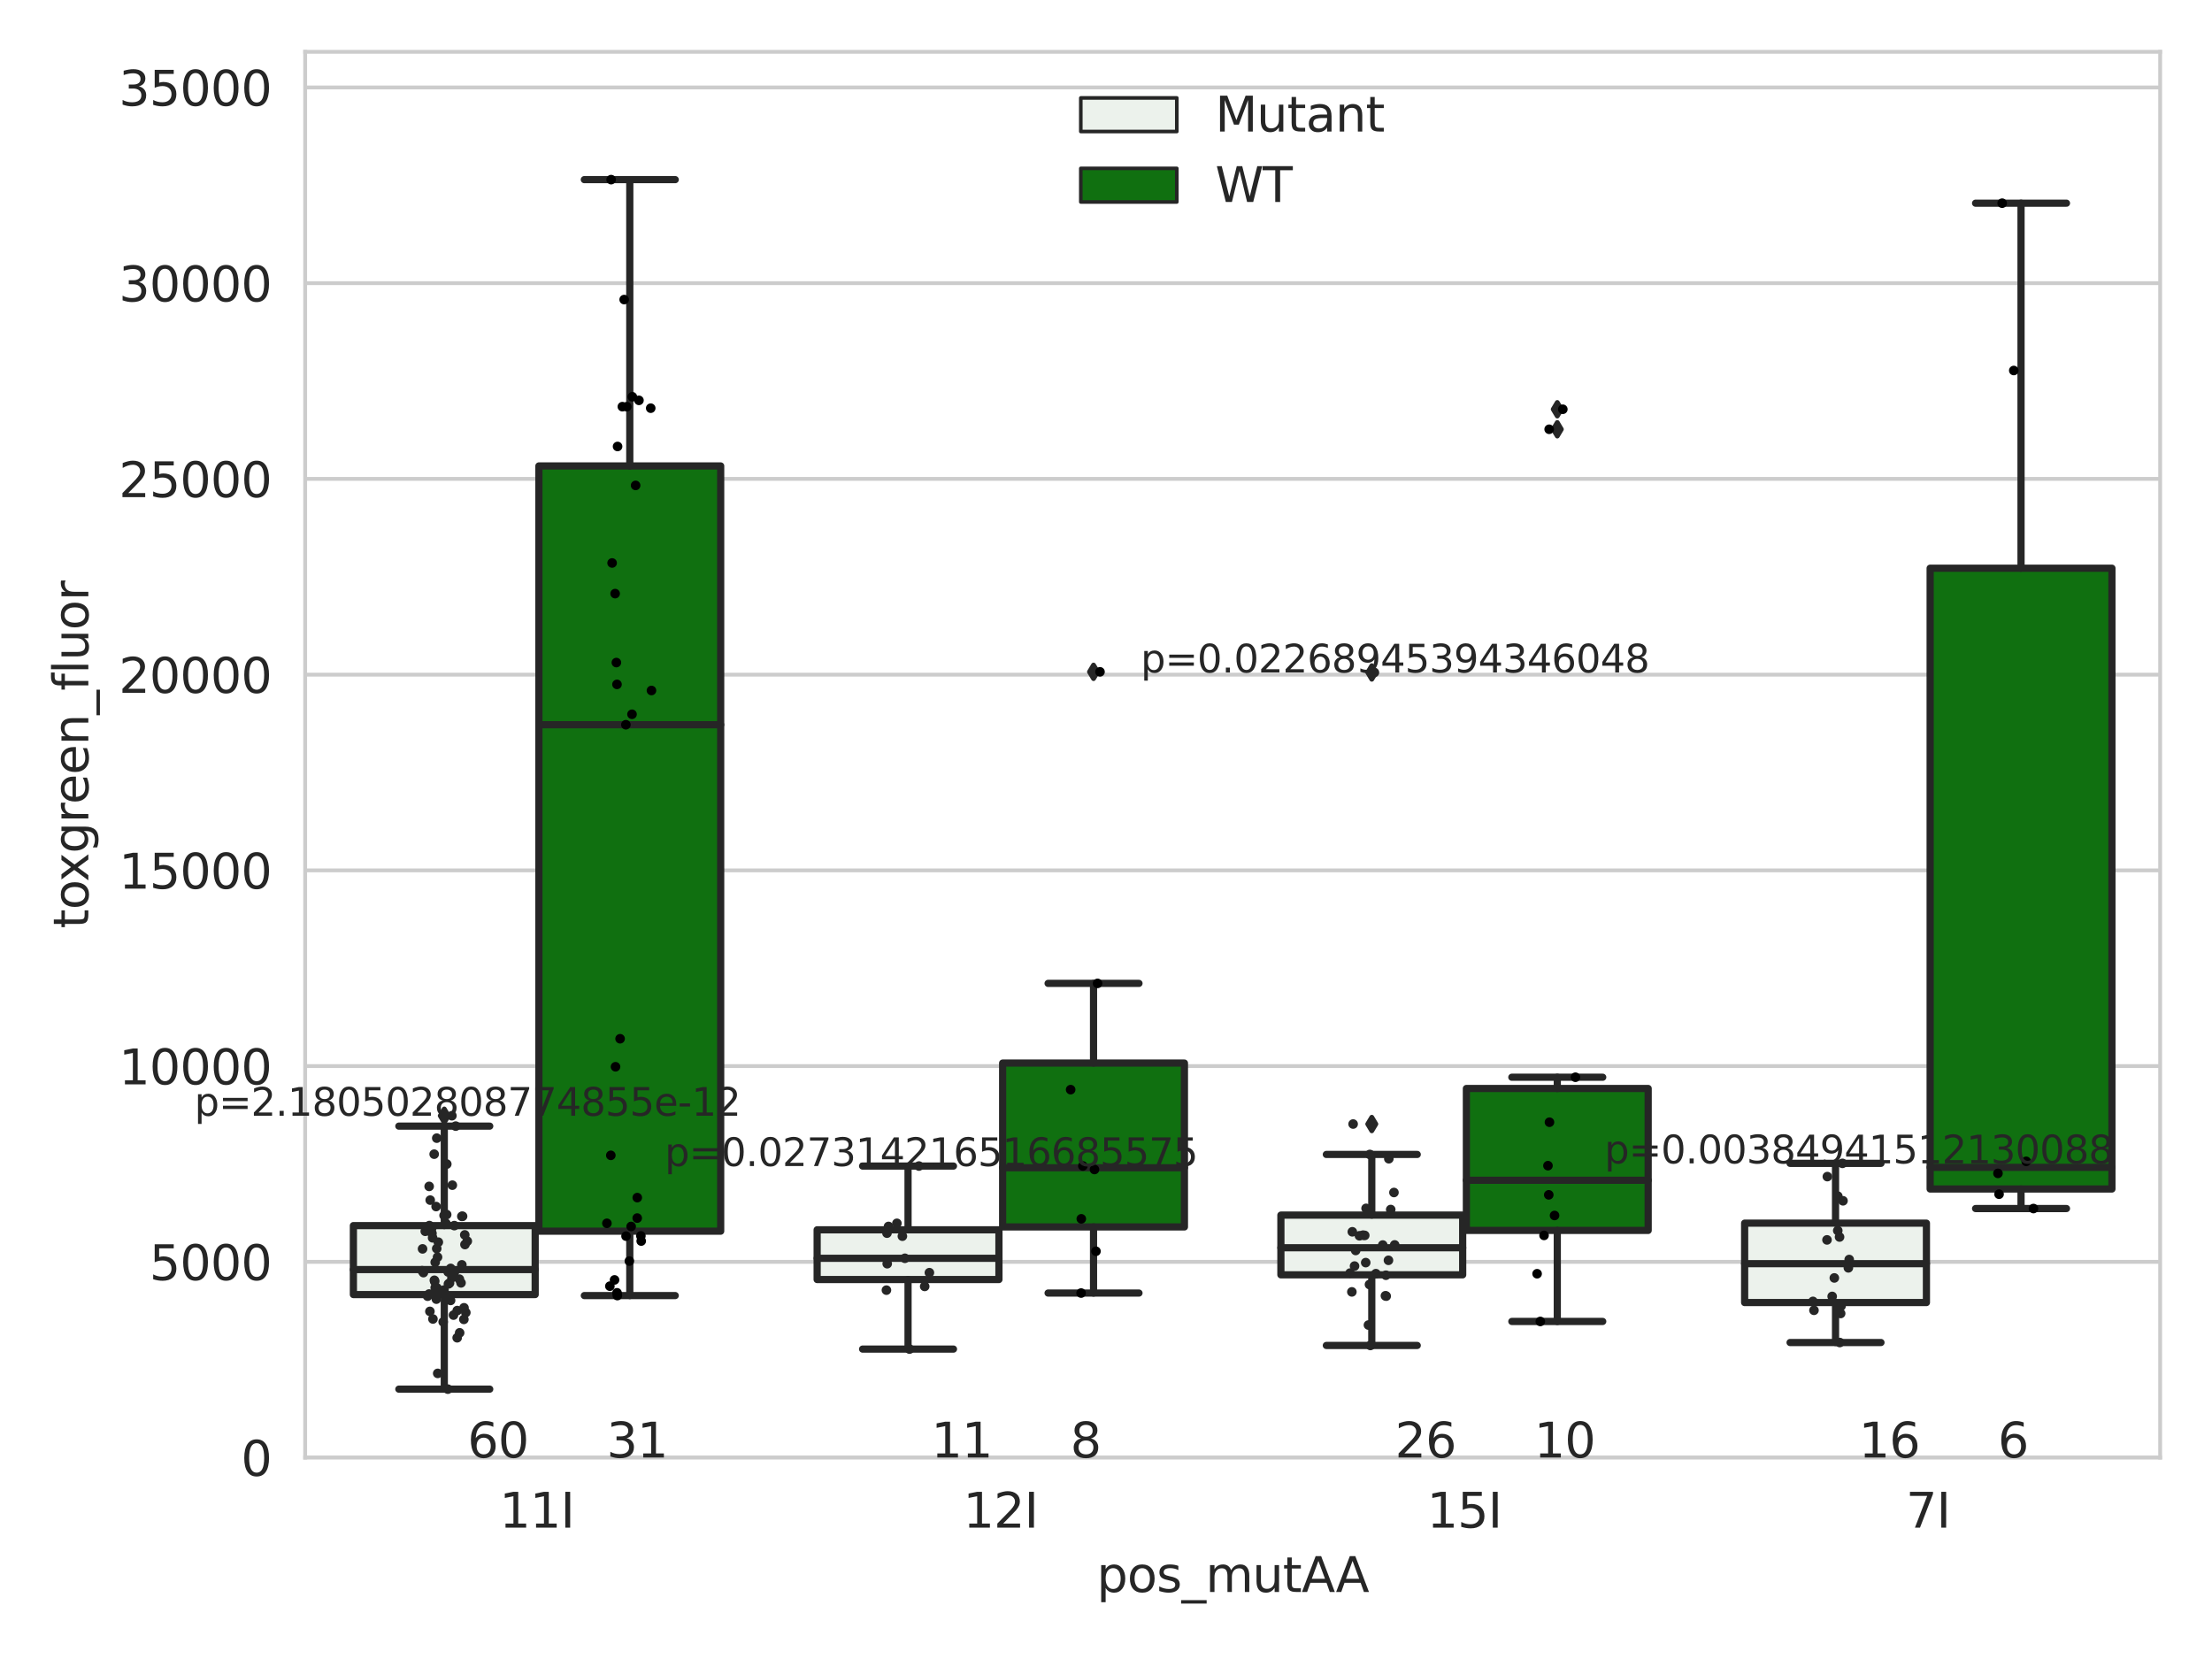 <?xml version="1.0" encoding="utf-8" standalone="no"?>
<!DOCTYPE svg PUBLIC "-//W3C//DTD SVG 1.1//EN"
  "http://www.w3.org/Graphics/SVG/1.1/DTD/svg11.dtd">
<svg xmlns:xlink="http://www.w3.org/1999/xlink" width="460.8pt" height="345.6pt" viewBox="0 0 460.8 345.6" xmlns="http://www.w3.org/2000/svg" version="1.1">
 <defs>
  <style type="text/css">*{stroke-linejoin: round; stroke-linecap: butt}</style>
 </defs>
 <g id="figure_1">
  <g id="patch_1">
   <path d="M 0 345.6 
L 460.8 345.6 
L 460.8 0 
L 0 0 
z
" style="fill: #ffffff"/>
  </g>
  <g id="axes_1">
   <g id="patch_2">
    <path d="M 63.571 303.64 
L 450 303.64 
L 450 10.8 
L 63.571 10.8 
z
" style="fill: #ffffff"/>
   </g>
   <g id="matplotlib.axis_1">
    <g id="xtick_1">
     <g id="text_1">
      <!-- 11I -->
      <g style="fill: #262626" transform="translate(104.037 318.238)scale(0.1 -0.1)">
       <defs>
        <path id="DejaVuSans-31" d="M 794 531 
L 1825 531 
L 1825 4091 
L 703 3866 
L 703 4441 
L 1819 4666 
L 2450 4666 
L 2450 531 
L 3481 531 
L 3481 0 
L 794 0 
L 794 531 
z
" transform="scale(0.016)"/>
        <path id="DejaVuSans-49" d="M 628 4666 
L 1259 4666 
L 1259 0 
L 628 0 
L 628 4666 
z
" transform="scale(0.016)"/>
       </defs>
       <use xlink:href="#DejaVuSans-31"/>
       <use xlink:href="#DejaVuSans-31" x="63.623"/>
       <use xlink:href="#DejaVuSans-49" x="127.246"/>
      </g>
     </g>
    </g>
    <g id="xtick_2">
     <g id="text_2">
      <!-- 12I -->
      <g style="fill: #262626" transform="translate(200.645 318.238)scale(0.1 -0.1)">
       <defs>
        <path id="DejaVuSans-32" d="M 1228 531 
L 3431 531 
L 3431 0 
L 469 0 
L 469 531 
Q 828 903 1448 1529 
Q 2069 2156 2228 2338 
Q 2531 2678 2651 2914 
Q 2772 3150 2772 3378 
Q 2772 3750 2511 3984 
Q 2250 4219 1831 4219 
Q 1534 4219 1204 4116 
Q 875 4013 500 3803 
L 500 4441 
Q 881 4594 1212 4672 
Q 1544 4750 1819 4750 
Q 2544 4750 2975 4387 
Q 3406 4025 3406 3419 
Q 3406 3131 3298 2873 
Q 3191 2616 2906 2266 
Q 2828 2175 2409 1742 
Q 1991 1309 1228 531 
z
" transform="scale(0.016)"/>
       </defs>
       <use xlink:href="#DejaVuSans-31"/>
       <use xlink:href="#DejaVuSans-32" x="63.623"/>
       <use xlink:href="#DejaVuSans-49" x="127.246"/>
      </g>
     </g>
    </g>
    <g id="xtick_3">
     <g id="text_3">
      <!-- 15I -->
      <g style="fill: #262626" transform="translate(297.252 318.238)scale(0.1 -0.1)">
       <defs>
        <path id="DejaVuSans-35" d="M 691 4666 
L 3169 4666 
L 3169 4134 
L 1269 4134 
L 1269 2991 
Q 1406 3038 1543 3061 
Q 1681 3084 1819 3084 
Q 2600 3084 3056 2656 
Q 3513 2228 3513 1497 
Q 3513 744 3044 326 
Q 2575 -91 1722 -91 
Q 1428 -91 1123 -41 
Q 819 9 494 109 
L 494 744 
Q 775 591 1075 516 
Q 1375 441 1709 441 
Q 2250 441 2565 725 
Q 2881 1009 2881 1497 
Q 2881 1984 2565 2268 
Q 2250 2553 1709 2553 
Q 1456 2553 1204 2497 
Q 953 2441 691 2322 
L 691 4666 
z
" transform="scale(0.016)"/>
       </defs>
       <use xlink:href="#DejaVuSans-31"/>
       <use xlink:href="#DejaVuSans-35" x="63.623"/>
       <use xlink:href="#DejaVuSans-49" x="127.246"/>
      </g>
     </g>
    </g>
    <g id="xtick_4">
     <g id="text_4">
      <!-- 7I -->
      <g style="fill: #262626" transform="translate(397.04 318.238)scale(0.1 -0.1)">
       <defs>
        <path id="DejaVuSans-37" d="M 525 4666 
L 3525 4666 
L 3525 4397 
L 1831 0 
L 1172 0 
L 2766 4134 
L 525 4134 
L 525 4666 
z
" transform="scale(0.016)"/>
       </defs>
       <use xlink:href="#DejaVuSans-37"/>
       <use xlink:href="#DejaVuSans-49" x="63.623"/>
      </g>
     </g>
    </g>
    <g id="text_5">
     <!-- pos_mutAA -->
     <g style="fill: #262626" transform="translate(228.47 331.638)scale(0.1 -0.1)">
      <defs>
       <path id="DejaVuSans-70" d="M 1159 525 
L 1159 -1331 
L 581 -1331 
L 581 3500 
L 1159 3500 
L 1159 2969 
Q 1341 3281 1617 3432 
Q 1894 3584 2278 3584 
Q 2916 3584 3314 3078 
Q 3713 2572 3713 1747 
Q 3713 922 3314 415 
Q 2916 -91 2278 -91 
Q 1894 -91 1617 61 
Q 1341 213 1159 525 
z
M 3116 1747 
Q 3116 2381 2855 2742 
Q 2594 3103 2138 3103 
Q 1681 3103 1420 2742 
Q 1159 2381 1159 1747 
Q 1159 1113 1420 752 
Q 1681 391 2138 391 
Q 2594 391 2855 752 
Q 3116 1113 3116 1747 
z
" transform="scale(0.016)"/>
       <path id="DejaVuSans-6f" d="M 1959 3097 
Q 1497 3097 1228 2736 
Q 959 2375 959 1747 
Q 959 1119 1226 758 
Q 1494 397 1959 397 
Q 2419 397 2687 759 
Q 2956 1122 2956 1747 
Q 2956 2369 2687 2733 
Q 2419 3097 1959 3097 
z
M 1959 3584 
Q 2709 3584 3137 3096 
Q 3566 2609 3566 1747 
Q 3566 888 3137 398 
Q 2709 -91 1959 -91 
Q 1206 -91 779 398 
Q 353 888 353 1747 
Q 353 2609 779 3096 
Q 1206 3584 1959 3584 
z
" transform="scale(0.016)"/>
       <path id="DejaVuSans-73" d="M 2834 3397 
L 2834 2853 
Q 2591 2978 2328 3040 
Q 2066 3103 1784 3103 
Q 1356 3103 1142 2972 
Q 928 2841 928 2578 
Q 928 2378 1081 2264 
Q 1234 2150 1697 2047 
L 1894 2003 
Q 2506 1872 2764 1633 
Q 3022 1394 3022 966 
Q 3022 478 2636 193 
Q 2250 -91 1575 -91 
Q 1294 -91 989 -36 
Q 684 19 347 128 
L 347 722 
Q 666 556 975 473 
Q 1284 391 1588 391 
Q 1994 391 2212 530 
Q 2431 669 2431 922 
Q 2431 1156 2273 1281 
Q 2116 1406 1581 1522 
L 1381 1569 
Q 847 1681 609 1914 
Q 372 2147 372 2553 
Q 372 3047 722 3315 
Q 1072 3584 1716 3584 
Q 2034 3584 2315 3537 
Q 2597 3491 2834 3397 
z
" transform="scale(0.016)"/>
       <path id="DejaVuSans-5f" d="M 3263 -1063 
L 3263 -1509 
L -63 -1509 
L -63 -1063 
L 3263 -1063 
z
" transform="scale(0.016)"/>
       <path id="DejaVuSans-6d" d="M 3328 2828 
Q 3544 3216 3844 3400 
Q 4144 3584 4550 3584 
Q 5097 3584 5394 3201 
Q 5691 2819 5691 2113 
L 5691 0 
L 5113 0 
L 5113 2094 
Q 5113 2597 4934 2840 
Q 4756 3084 4391 3084 
Q 3944 3084 3684 2787 
Q 3425 2491 3425 1978 
L 3425 0 
L 2847 0 
L 2847 2094 
Q 2847 2600 2669 2842 
Q 2491 3084 2119 3084 
Q 1678 3084 1418 2786 
Q 1159 2488 1159 1978 
L 1159 0 
L 581 0 
L 581 3500 
L 1159 3500 
L 1159 2956 
Q 1356 3278 1631 3431 
Q 1906 3584 2284 3584 
Q 2666 3584 2933 3390 
Q 3200 3197 3328 2828 
z
" transform="scale(0.016)"/>
       <path id="DejaVuSans-75" d="M 544 1381 
L 544 3500 
L 1119 3500 
L 1119 1403 
Q 1119 906 1312 657 
Q 1506 409 1894 409 
Q 2359 409 2629 706 
Q 2900 1003 2900 1516 
L 2900 3500 
L 3475 3500 
L 3475 0 
L 2900 0 
L 2900 538 
Q 2691 219 2414 64 
Q 2138 -91 1772 -91 
Q 1169 -91 856 284 
Q 544 659 544 1381 
z
M 1991 3584 
L 1991 3584 
z
" transform="scale(0.016)"/>
       <path id="DejaVuSans-74" d="M 1172 4494 
L 1172 3500 
L 2356 3500 
L 2356 3053 
L 1172 3053 
L 1172 1153 
Q 1172 725 1289 603 
Q 1406 481 1766 481 
L 2356 481 
L 2356 0 
L 1766 0 
Q 1100 0 847 248 
Q 594 497 594 1153 
L 594 3053 
L 172 3053 
L 172 3500 
L 594 3500 
L 594 4494 
L 1172 4494 
z
" transform="scale(0.016)"/>
       <path id="DejaVuSans-41" d="M 2188 4044 
L 1331 1722 
L 3047 1722 
L 2188 4044 
z
M 1831 4666 
L 2547 4666 
L 4325 0 
L 3669 0 
L 3244 1197 
L 1141 1197 
L 716 0 
L 50 0 
L 1831 4666 
z
" transform="scale(0.016)"/>
      </defs>
      <use xlink:href="#DejaVuSans-70"/>
      <use xlink:href="#DejaVuSans-6f" x="63.477"/>
      <use xlink:href="#DejaVuSans-73" x="124.658"/>
      <use xlink:href="#DejaVuSans-5f" x="176.758"/>
      <use xlink:href="#DejaVuSans-6d" x="226.758"/>
      <use xlink:href="#DejaVuSans-75" x="324.17"/>
      <use xlink:href="#DejaVuSans-74" x="387.549"/>
      <use xlink:href="#DejaVuSans-41" x="426.758"/>
      <use xlink:href="#DejaVuSans-41" x="497.916"/>
     </g>
    </g>
   </g>
   <g id="matplotlib.axis_2">
    <g id="ytick_1">
     <g id="line2d_1">
      <path d="M 63.571 303.64 
L 450 303.64 
" clip-path="url(#pccce4b79b1)" style="fill: none; stroke: #cccccc; stroke-width: 0.8; stroke-linecap: round"/>
     </g>
     <g id="text_6">
      <!-- 0 -->
      <g style="fill: #262626" transform="translate(50.209 307.439)scale(0.1 -0.1)">
       <defs>
        <path id="DejaVuSans-30" d="M 2034 4250 
Q 1547 4250 1301 3770 
Q 1056 3291 1056 2328 
Q 1056 1369 1301 889 
Q 1547 409 2034 409 
Q 2525 409 2770 889 
Q 3016 1369 3016 2328 
Q 3016 3291 2770 3770 
Q 2525 4250 2034 4250 
z
M 2034 4750 
Q 2819 4750 3233 4129 
Q 3647 3509 3647 2328 
Q 3647 1150 3233 529 
Q 2819 -91 2034 -91 
Q 1250 -91 836 529 
Q 422 1150 422 2328 
Q 422 3509 836 4129 
Q 1250 4750 2034 4750 
z
" transform="scale(0.016)"/>
       </defs>
       <use xlink:href="#DejaVuSans-30"/>
      </g>
     </g>
    </g>
    <g id="ytick_2">
     <g id="line2d_2">
      <path d="M 63.571 262.865 
L 450 262.865 
" clip-path="url(#pccce4b79b1)" style="fill: none; stroke: #cccccc; stroke-width: 0.8; stroke-linecap: round"/>
     </g>
     <g id="text_7">
      <!-- 5000 -->
      <g style="fill: #262626" transform="translate(31.121 266.664)scale(0.1 -0.1)">
       <use xlink:href="#DejaVuSans-35"/>
       <use xlink:href="#DejaVuSans-30" x="63.623"/>
       <use xlink:href="#DejaVuSans-30" x="127.246"/>
       <use xlink:href="#DejaVuSans-30" x="190.869"/>
      </g>
     </g>
    </g>
    <g id="ytick_3">
     <g id="line2d_3">
      <path d="M 63.571 222.09 
L 450 222.09 
" clip-path="url(#pccce4b79b1)" style="fill: none; stroke: #cccccc; stroke-width: 0.8; stroke-linecap: round"/>
     </g>
     <g id="text_8">
      <!-- 10000 -->
      <g style="fill: #262626" transform="translate(24.759 225.889)scale(0.1 -0.1)">
       <use xlink:href="#DejaVuSans-31"/>
       <use xlink:href="#DejaVuSans-30" x="63.623"/>
       <use xlink:href="#DejaVuSans-30" x="127.246"/>
       <use xlink:href="#DejaVuSans-30" x="190.869"/>
       <use xlink:href="#DejaVuSans-30" x="254.492"/>
      </g>
     </g>
    </g>
    <g id="ytick_4">
     <g id="line2d_4">
      <path d="M 63.571 181.315 
L 450 181.315 
" clip-path="url(#pccce4b79b1)" style="fill: none; stroke: #cccccc; stroke-width: 0.8; stroke-linecap: round"/>
     </g>
     <g id="text_9">
      <!-- 15000 -->
      <g style="fill: #262626" transform="translate(24.759 185.114)scale(0.1 -0.1)">
       <use xlink:href="#DejaVuSans-31"/>
       <use xlink:href="#DejaVuSans-35" x="63.623"/>
       <use xlink:href="#DejaVuSans-30" x="127.246"/>
       <use xlink:href="#DejaVuSans-30" x="190.869"/>
       <use xlink:href="#DejaVuSans-30" x="254.492"/>
      </g>
     </g>
    </g>
    <g id="ytick_5">
     <g id="line2d_5">
      <path d="M 63.571 140.539 
L 450 140.539 
" clip-path="url(#pccce4b79b1)" style="fill: none; stroke: #cccccc; stroke-width: 0.8; stroke-linecap: round"/>
     </g>
     <g id="text_10">
      <!-- 20000 -->
      <g style="fill: #262626" transform="translate(24.759 144.339)scale(0.1 -0.1)">
       <use xlink:href="#DejaVuSans-32"/>
       <use xlink:href="#DejaVuSans-30" x="63.623"/>
       <use xlink:href="#DejaVuSans-30" x="127.246"/>
       <use xlink:href="#DejaVuSans-30" x="190.869"/>
       <use xlink:href="#DejaVuSans-30" x="254.492"/>
      </g>
     </g>
    </g>
    <g id="ytick_6">
     <g id="line2d_6">
      <path d="M 63.571 99.764 
L 450 99.764 
" clip-path="url(#pccce4b79b1)" style="fill: none; stroke: #cccccc; stroke-width: 0.8; stroke-linecap: round"/>
     </g>
     <g id="text_11">
      <!-- 25000 -->
      <g style="fill: #262626" transform="translate(24.759 103.564)scale(0.1 -0.1)">
       <use xlink:href="#DejaVuSans-32"/>
       <use xlink:href="#DejaVuSans-35" x="63.623"/>
       <use xlink:href="#DejaVuSans-30" x="127.246"/>
       <use xlink:href="#DejaVuSans-30" x="190.869"/>
       <use xlink:href="#DejaVuSans-30" x="254.492"/>
      </g>
     </g>
    </g>
    <g id="ytick_7">
     <g id="line2d_7">
      <path d="M 63.571 58.989 
L 450 58.989 
" clip-path="url(#pccce4b79b1)" style="fill: none; stroke: #cccccc; stroke-width: 0.8; stroke-linecap: round"/>
     </g>
     <g id="text_12">
      <!-- 30000 -->
      <g style="fill: #262626" transform="translate(24.759 62.788)scale(0.1 -0.1)">
       <defs>
        <path id="DejaVuSans-33" d="M 2597 2516 
Q 3050 2419 3304 2112 
Q 3559 1806 3559 1356 
Q 3559 666 3084 287 
Q 2609 -91 1734 -91 
Q 1441 -91 1130 -33 
Q 819 25 488 141 
L 488 750 
Q 750 597 1062 519 
Q 1375 441 1716 441 
Q 2309 441 2620 675 
Q 2931 909 2931 1356 
Q 2931 1769 2642 2001 
Q 2353 2234 1838 2234 
L 1294 2234 
L 1294 2753 
L 1863 2753 
Q 2328 2753 2575 2939 
Q 2822 3125 2822 3475 
Q 2822 3834 2567 4026 
Q 2313 4219 1838 4219 
Q 1578 4219 1281 4162 
Q 984 4106 628 3988 
L 628 4550 
Q 988 4650 1302 4700 
Q 1616 4750 1894 4750 
Q 2613 4750 3031 4423 
Q 3450 4097 3450 3541 
Q 3450 3153 3228 2886 
Q 3006 2619 2597 2516 
z
" transform="scale(0.016)"/>
       </defs>
       <use xlink:href="#DejaVuSans-33"/>
       <use xlink:href="#DejaVuSans-30" x="63.623"/>
       <use xlink:href="#DejaVuSans-30" x="127.246"/>
       <use xlink:href="#DejaVuSans-30" x="190.869"/>
       <use xlink:href="#DejaVuSans-30" x="254.492"/>
      </g>
     </g>
    </g>
    <g id="ytick_8">
     <g id="line2d_8">
      <path d="M 63.571 18.214 
L 450 18.214 
" clip-path="url(#pccce4b79b1)" style="fill: none; stroke: #cccccc; stroke-width: 0.8; stroke-linecap: round"/>
     </g>
     <g id="text_13">
      <!-- 35000 -->
      <g style="fill: #262626" transform="translate(24.759 22.013)scale(0.1 -0.1)">
       <use xlink:href="#DejaVuSans-33"/>
       <use xlink:href="#DejaVuSans-35" x="63.623"/>
       <use xlink:href="#DejaVuSans-30" x="127.246"/>
       <use xlink:href="#DejaVuSans-30" x="190.869"/>
       <use xlink:href="#DejaVuSans-30" x="254.492"/>
      </g>
     </g>
    </g>
    <g id="text_14">
     <!-- toxgreen_fluor -->
     <g style="fill: #262626" transform="translate(18.401 193.415)rotate(-90)scale(0.1 -0.1)">
      <defs>
       <path id="DejaVuSans-78" d="M 3513 3500 
L 2247 1797 
L 3578 0 
L 2900 0 
L 1881 1375 
L 863 0 
L 184 0 
L 1544 1831 
L 300 3500 
L 978 3500 
L 1906 2253 
L 2834 3500 
L 3513 3500 
z
" transform="scale(0.016)"/>
       <path id="DejaVuSans-67" d="M 2906 1791 
Q 2906 2416 2648 2759 
Q 2391 3103 1925 3103 
Q 1463 3103 1205 2759 
Q 947 2416 947 1791 
Q 947 1169 1205 825 
Q 1463 481 1925 481 
Q 2391 481 2648 825 
Q 2906 1169 2906 1791 
z
M 3481 434 
Q 3481 -459 3084 -895 
Q 2688 -1331 1869 -1331 
Q 1566 -1331 1297 -1286 
Q 1028 -1241 775 -1147 
L 775 -588 
Q 1028 -725 1275 -790 
Q 1522 -856 1778 -856 
Q 2344 -856 2625 -561 
Q 2906 -266 2906 331 
L 2906 616 
Q 2728 306 2450 153 
Q 2172 0 1784 0 
Q 1141 0 747 490 
Q 353 981 353 1791 
Q 353 2603 747 3093 
Q 1141 3584 1784 3584 
Q 2172 3584 2450 3431 
Q 2728 3278 2906 2969 
L 2906 3500 
L 3481 3500 
L 3481 434 
z
" transform="scale(0.016)"/>
       <path id="DejaVuSans-72" d="M 2631 2963 
Q 2534 3019 2420 3045 
Q 2306 3072 2169 3072 
Q 1681 3072 1420 2755 
Q 1159 2438 1159 1844 
L 1159 0 
L 581 0 
L 581 3500 
L 1159 3500 
L 1159 2956 
Q 1341 3275 1631 3429 
Q 1922 3584 2338 3584 
Q 2397 3584 2469 3576 
Q 2541 3569 2628 3553 
L 2631 2963 
z
" transform="scale(0.016)"/>
       <path id="DejaVuSans-65" d="M 3597 1894 
L 3597 1613 
L 953 1613 
Q 991 1019 1311 708 
Q 1631 397 2203 397 
Q 2534 397 2845 478 
Q 3156 559 3463 722 
L 3463 178 
Q 3153 47 2828 -22 
Q 2503 -91 2169 -91 
Q 1331 -91 842 396 
Q 353 884 353 1716 
Q 353 2575 817 3079 
Q 1281 3584 2069 3584 
Q 2775 3584 3186 3129 
Q 3597 2675 3597 1894 
z
M 3022 2063 
Q 3016 2534 2758 2815 
Q 2500 3097 2075 3097 
Q 1594 3097 1305 2825 
Q 1016 2553 972 2059 
L 3022 2063 
z
" transform="scale(0.016)"/>
       <path id="DejaVuSans-6e" d="M 3513 2113 
L 3513 0 
L 2938 0 
L 2938 2094 
Q 2938 2591 2744 2837 
Q 2550 3084 2163 3084 
Q 1697 3084 1428 2787 
Q 1159 2491 1159 1978 
L 1159 0 
L 581 0 
L 581 3500 
L 1159 3500 
L 1159 2956 
Q 1366 3272 1645 3428 
Q 1925 3584 2291 3584 
Q 2894 3584 3203 3211 
Q 3513 2838 3513 2113 
z
" transform="scale(0.016)"/>
       <path id="DejaVuSans-66" d="M 2375 4863 
L 2375 4384 
L 1825 4384 
Q 1516 4384 1395 4259 
Q 1275 4134 1275 3809 
L 1275 3500 
L 2222 3500 
L 2222 3053 
L 1275 3053 
L 1275 0 
L 697 0 
L 697 3053 
L 147 3053 
L 147 3500 
L 697 3500 
L 697 3744 
Q 697 4328 969 4595 
Q 1241 4863 1831 4863 
L 2375 4863 
z
" transform="scale(0.016)"/>
       <path id="DejaVuSans-6c" d="M 603 4863 
L 1178 4863 
L 1178 0 
L 603 0 
L 603 4863 
z
" transform="scale(0.016)"/>
      </defs>
      <use xlink:href="#DejaVuSans-74"/>
      <use xlink:href="#DejaVuSans-6f" x="39.209"/>
      <use xlink:href="#DejaVuSans-78" x="97.266"/>
      <use xlink:href="#DejaVuSans-67" x="156.445"/>
      <use xlink:href="#DejaVuSans-72" x="219.922"/>
      <use xlink:href="#DejaVuSans-65" x="258.785"/>
      <use xlink:href="#DejaVuSans-65" x="320.309"/>
      <use xlink:href="#DejaVuSans-6e" x="381.832"/>
      <use xlink:href="#DejaVuSans-5f" x="445.211"/>
      <use xlink:href="#DejaVuSans-66" x="495.211"/>
      <use xlink:href="#DejaVuSans-6c" x="530.416"/>
      <use xlink:href="#DejaVuSans-75" x="558.199"/>
      <use xlink:href="#DejaVuSans-6f" x="621.578"/>
      <use xlink:href="#DejaVuSans-72" x="682.76"/>
     </g>
    </g>
   </g>
   <g id="patch_3">
    <path d="M 73.618 269.681 
L 111.488 269.681 
L 111.488 255.315 
L 73.618 255.315 
L 73.618 269.681 
z
" clip-path="url(#pccce4b79b1)" style="fill: #ecf2ec; stroke: #262626; stroke-width: 1.5; stroke-linejoin: miter"/>
   </g>
   <g id="patch_4">
    <path d="M 112.261 256.477 
L 150.131 256.477 
L 150.131 97.065 
L 112.261 97.065 
L 112.261 256.477 
z
" clip-path="url(#pccce4b79b1)" style="fill: #107010; stroke: #262626; stroke-width: 1.5; stroke-linejoin: miter"/>
   </g>
   <g id="patch_5">
    <path d="M 170.226 266.552 
L 208.096 266.552 
L 208.096 256.189 
L 170.226 256.189 
L 170.226 266.552 
z
" clip-path="url(#pccce4b79b1)" style="fill: #ecf2ec; stroke: #262626; stroke-width: 1.5; stroke-linejoin: miter"/>
   </g>
   <g id="patch_6">
    <path d="M 208.868 255.595 
L 246.738 255.595 
L 246.738 221.459 
L 208.868 221.459 
L 208.868 255.595 
z
" clip-path="url(#pccce4b79b1)" style="fill: #107010; stroke: #262626; stroke-width: 1.5; stroke-linejoin: miter"/>
   </g>
   <g id="patch_7">
    <path d="M 266.833 265.572 
L 304.703 265.572 
L 304.703 253.127 
L 266.833 253.127 
L 266.833 265.572 
z
" clip-path="url(#pccce4b79b1)" style="fill: #ecf2ec; stroke: #262626; stroke-width: 1.5; stroke-linejoin: miter"/>
   </g>
   <g id="patch_8">
    <path d="M 305.476 256.32 
L 343.346 256.32 
L 343.346 226.751 
L 305.476 226.751 
L 305.476 256.32 
z
" clip-path="url(#pccce4b79b1)" style="fill: #107010; stroke: #262626; stroke-width: 1.5; stroke-linejoin: miter"/>
   </g>
   <g id="patch_9">
    <path d="M 363.44 271.347 
L 401.31 271.347 
L 401.31 254.806 
L 363.44 254.806 
L 363.44 271.347 
z
" clip-path="url(#pccce4b79b1)" style="fill: #ecf2ec; stroke: #262626; stroke-width: 1.5; stroke-linejoin: miter"/>
   </g>
   <g id="patch_10">
    <path d="M 402.083 247.691 
L 439.953 247.691 
L 439.953 118.37 
L 402.083 118.37 
L 402.083 247.691 
z
" clip-path="url(#pccce4b79b1)" style="fill: #107010; stroke: #262626; stroke-width: 1.5; stroke-linejoin: miter"/>
   </g>
   <g id="patch_11">
    <path d="M 111.875 303.64 
L 111.875 303.64 
L 111.875 303.64 
L 111.875 303.64 
z
" clip-path="url(#pccce4b79b1)" style="fill: #ecf2ec; stroke: #262626; stroke-width: 0.75; stroke-linejoin: miter"/>
   </g>
   <g id="patch_12">
    <path d="M 111.875 303.64 
L 111.875 303.64 
L 111.875 303.64 
L 111.875 303.64 
z
" clip-path="url(#pccce4b79b1)" style="fill: #107010; stroke: #262626; stroke-width: 0.75; stroke-linejoin: miter"/>
   </g>
   <g id="PathCollection_1"/>
   <g id="PathCollection_2"/>
   <g id="line2d_9">
    <path d="M 92.553 269.681 
L 92.553 289.383 
" clip-path="url(#pccce4b79b1)" style="fill: none; stroke: #262626; stroke-width: 1.5; stroke-linecap: round"/>
   </g>
   <g id="line2d_10">
    <path d="M 92.553 255.315 
L 92.553 234.593 
" clip-path="url(#pccce4b79b1)" style="fill: none; stroke: #262626; stroke-width: 1.5; stroke-linecap: round"/>
   </g>
   <g id="line2d_11">
    <path d="M 83.086 289.383 
L 102.021 289.383 
" clip-path="url(#pccce4b79b1)" style="fill: none; stroke: #262626; stroke-width: 1.5; stroke-linecap: round"/>
   </g>
   <g id="line2d_12">
    <path d="M 83.086 234.593 
L 102.021 234.593 
" clip-path="url(#pccce4b79b1)" style="fill: none; stroke: #262626; stroke-width: 1.5; stroke-linecap: round"/>
   </g>
   <g id="line2d_13">
    <defs>
     <path id="m5792ed19f3" d="M -0 1.414 
L 0.849 0 
L 0 -1.414 
L -0.849 -0 
z
" style="stroke: #262626; stroke-linejoin: miter"/>
    </defs>
    <g clip-path="url(#pccce4b79b1)">
     <use xlink:href="#m5792ed19f3" x="92.553" y="232.428" style="fill: #262626; stroke: #262626; stroke-linejoin: miter"/>
    </g>
   </g>
   <g id="line2d_14">
    <path d="M 131.196 256.477 
L 131.196 269.891 
" clip-path="url(#pccce4b79b1)" style="fill: none; stroke: #262626; stroke-width: 1.5; stroke-linecap: round"/>
   </g>
   <g id="line2d_15">
    <path d="M 131.196 97.065 
L 131.196 37.422 
" clip-path="url(#pccce4b79b1)" style="fill: none; stroke: #262626; stroke-width: 1.5; stroke-linecap: round"/>
   </g>
   <g id="line2d_16">
    <path d="M 121.729 269.891 
L 140.664 269.891 
" clip-path="url(#pccce4b79b1)" style="fill: none; stroke: #262626; stroke-width: 1.5; stroke-linecap: round"/>
   </g>
   <g id="line2d_17">
    <path d="M 121.729 37.422 
L 140.664 37.422 
" clip-path="url(#pccce4b79b1)" style="fill: none; stroke: #262626; stroke-width: 1.5; stroke-linecap: round"/>
   </g>
   <g id="line2d_18"/>
   <g id="line2d_19">
    <path d="M 189.161 266.552 
L 189.161 281.039 
" clip-path="url(#pccce4b79b1)" style="fill: none; stroke: #262626; stroke-width: 1.5; stroke-linecap: round"/>
   </g>
   <g id="line2d_20">
    <path d="M 189.161 256.189 
L 189.161 242.909 
" clip-path="url(#pccce4b79b1)" style="fill: none; stroke: #262626; stroke-width: 1.5; stroke-linecap: round"/>
   </g>
   <g id="line2d_21">
    <path d="M 179.693 281.039 
L 198.628 281.039 
" clip-path="url(#pccce4b79b1)" style="fill: none; stroke: #262626; stroke-width: 1.5; stroke-linecap: round"/>
   </g>
   <g id="line2d_22">
    <path d="M 179.693 242.909 
L 198.628 242.909 
" clip-path="url(#pccce4b79b1)" style="fill: none; stroke: #262626; stroke-width: 1.5; stroke-linecap: round"/>
   </g>
   <g id="line2d_23"/>
   <g id="line2d_24">
    <path d="M 227.803 255.595 
L 227.803 269.366 
" clip-path="url(#pccce4b79b1)" style="fill: none; stroke: #262626; stroke-width: 1.5; stroke-linecap: round"/>
   </g>
   <g id="line2d_25">
    <path d="M 227.803 221.459 
L 227.803 204.857 
" clip-path="url(#pccce4b79b1)" style="fill: none; stroke: #262626; stroke-width: 1.5; stroke-linecap: round"/>
   </g>
   <g id="line2d_26">
    <path d="M 218.336 269.366 
L 237.271 269.366 
" clip-path="url(#pccce4b79b1)" style="fill: none; stroke: #262626; stroke-width: 1.5; stroke-linecap: round"/>
   </g>
   <g id="line2d_27">
    <path d="M 218.336 204.857 
L 237.271 204.857 
" clip-path="url(#pccce4b79b1)" style="fill: none; stroke: #262626; stroke-width: 1.5; stroke-linecap: round"/>
   </g>
   <g id="line2d_28">
    <g clip-path="url(#pccce4b79b1)">
     <use xlink:href="#m5792ed19f3" x="227.803" y="139.955" style="fill: #262626; stroke: #262626; stroke-linejoin: miter"/>
    </g>
   </g>
   <g id="line2d_29">
    <path d="M 285.768 265.572 
L 285.768 280.283 
" clip-path="url(#pccce4b79b1)" style="fill: none; stroke: #262626; stroke-width: 1.5; stroke-linecap: round"/>
   </g>
   <g id="line2d_30">
    <path d="M 285.768 253.127 
L 285.768 240.494 
" clip-path="url(#pccce4b79b1)" style="fill: none; stroke: #262626; stroke-width: 1.5; stroke-linecap: round"/>
   </g>
   <g id="line2d_31">
    <path d="M 276.3 280.283 
L 295.235 280.283 
" clip-path="url(#pccce4b79b1)" style="fill: none; stroke: #262626; stroke-width: 1.5; stroke-linecap: round"/>
   </g>
   <g id="line2d_32">
    <path d="M 276.3 240.494 
L 295.235 240.494 
" clip-path="url(#pccce4b79b1)" style="fill: none; stroke: #262626; stroke-width: 1.5; stroke-linecap: round"/>
   </g>
   <g id="line2d_33">
    <g clip-path="url(#pccce4b79b1)">
     <use xlink:href="#m5792ed19f3" x="285.768" y="140.09" style="fill: #262626; stroke: #262626; stroke-linejoin: miter"/>
     <use xlink:href="#m5792ed19f3" x="285.768" y="234.157" style="fill: #262626; stroke: #262626; stroke-linejoin: miter"/>
    </g>
   </g>
   <g id="line2d_34">
    <path d="M 324.411 256.32 
L 324.411 275.282 
" clip-path="url(#pccce4b79b1)" style="fill: none; stroke: #262626; stroke-width: 1.5; stroke-linecap: round"/>
   </g>
   <g id="line2d_35">
    <path d="M 324.411 226.751 
L 324.411 224.408 
" clip-path="url(#pccce4b79b1)" style="fill: none; stroke: #262626; stroke-width: 1.5; stroke-linecap: round"/>
   </g>
   <g id="line2d_36">
    <path d="M 314.943 275.282 
L 333.878 275.282 
" clip-path="url(#pccce4b79b1)" style="fill: none; stroke: #262626; stroke-width: 1.5; stroke-linecap: round"/>
   </g>
   <g id="line2d_37">
    <path d="M 314.943 224.408 
L 333.878 224.408 
" clip-path="url(#pccce4b79b1)" style="fill: none; stroke: #262626; stroke-width: 1.5; stroke-linecap: round"/>
   </g>
   <g id="line2d_38">
    <g clip-path="url(#pccce4b79b1)">
     <use xlink:href="#m5792ed19f3" x="324.411" y="89.425" style="fill: #262626; stroke: #262626; stroke-linejoin: miter"/>
     <use xlink:href="#m5792ed19f3" x="324.411" y="85.256" style="fill: #262626; stroke: #262626; stroke-linejoin: miter"/>
    </g>
   </g>
   <g id="line2d_39">
    <path d="M 382.375 271.347 
L 382.375 279.671 
" clip-path="url(#pccce4b79b1)" style="fill: none; stroke: #262626; stroke-width: 1.5; stroke-linecap: round"/>
   </g>
   <g id="line2d_40">
    <path d="M 382.375 254.806 
L 382.375 242.35 
" clip-path="url(#pccce4b79b1)" style="fill: none; stroke: #262626; stroke-width: 1.5; stroke-linecap: round"/>
   </g>
   <g id="line2d_41">
    <path d="M 372.907 279.671 
L 391.842 279.671 
" clip-path="url(#pccce4b79b1)" style="fill: none; stroke: #262626; stroke-width: 1.5; stroke-linecap: round"/>
   </g>
   <g id="line2d_42">
    <path d="M 372.907 242.35 
L 391.842 242.35 
" clip-path="url(#pccce4b79b1)" style="fill: none; stroke: #262626; stroke-width: 1.5; stroke-linecap: round"/>
   </g>
   <g id="line2d_43"/>
   <g id="line2d_44">
    <path d="M 421.018 247.691 
L 421.018 251.763 
" clip-path="url(#pccce4b79b1)" style="fill: none; stroke: #262626; stroke-width: 1.5; stroke-linecap: round"/>
   </g>
   <g id="line2d_45">
    <path d="M 421.018 118.37 
L 421.018 42.329 
" clip-path="url(#pccce4b79b1)" style="fill: none; stroke: #262626; stroke-width: 1.5; stroke-linecap: round"/>
   </g>
   <g id="line2d_46">
    <path d="M 411.55 251.763 
L 430.485 251.763 
" clip-path="url(#pccce4b79b1)" style="fill: none; stroke: #262626; stroke-width: 1.5; stroke-linecap: round"/>
   </g>
   <g id="line2d_47">
    <path d="M 411.55 42.329 
L 430.485 42.329 
" clip-path="url(#pccce4b79b1)" style="fill: none; stroke: #262626; stroke-width: 1.5; stroke-linecap: round"/>
   </g>
   <g id="line2d_48"/>
   <g id="line2d_49">
    <path d="M 73.618 264.471 
L 111.488 264.471 
" clip-path="url(#pccce4b79b1)" style="fill: none; stroke: #262626; stroke-width: 1.5; stroke-linecap: round"/>
   </g>
   <g id="line2d_50">
    <path d="M 112.261 150.976 
L 150.131 150.976 
" clip-path="url(#pccce4b79b1)" style="fill: none; stroke: #262626; stroke-width: 1.5; stroke-linecap: round"/>
   </g>
   <g id="line2d_51">
    <path d="M 170.226 262.124 
L 208.096 262.124 
" clip-path="url(#pccce4b79b1)" style="fill: none; stroke: #262626; stroke-width: 1.5; stroke-linecap: round"/>
   </g>
   <g id="line2d_52">
    <path d="M 208.868 243.261 
L 246.738 243.261 
" clip-path="url(#pccce4b79b1)" style="fill: none; stroke: #262626; stroke-width: 1.5; stroke-linecap: round"/>
   </g>
   <g id="line2d_53">
    <path d="M 266.833 259.93 
L 304.703 259.93 
" clip-path="url(#pccce4b79b1)" style="fill: none; stroke: #262626; stroke-width: 1.5; stroke-linecap: round"/>
   </g>
   <g id="line2d_54">
    <path d="M 305.476 245.869 
L 343.346 245.869 
" clip-path="url(#pccce4b79b1)" style="fill: none; stroke: #262626; stroke-width: 1.5; stroke-linecap: round"/>
   </g>
   <g id="line2d_55">
    <path d="M 363.44 263.248 
L 401.31 263.248 
" clip-path="url(#pccce4b79b1)" style="fill: none; stroke: #262626; stroke-width: 1.5; stroke-linecap: round"/>
   </g>
   <g id="line2d_56">
    <path d="M 402.083 243.183 
L 439.953 243.183 
" clip-path="url(#pccce4b79b1)" style="fill: none; stroke: #262626; stroke-width: 1.5; stroke-linecap: round"/>
   </g>
   <g id="patch_13">
    <path d="M 63.571 303.64 
L 63.571 10.8 
" style="fill: none; stroke: #cccccc; stroke-width: 0.8; stroke-linejoin: miter; stroke-linecap: square"/>
   </g>
   <g id="patch_14">
    <path d="M 450 303.64 
L 450 10.8 
" style="fill: none; stroke: #cccccc; stroke-width: 0.8; stroke-linejoin: miter; stroke-linecap: square"/>
   </g>
   <g id="patch_15">
    <path d="M 63.571 303.64 
L 450 303.64 
" style="fill: none; stroke: #cccccc; stroke-width: 0.8; stroke-linejoin: miter; stroke-linecap: square"/>
   </g>
   <g id="patch_16">
    <path d="M 63.571 10.8 
L 450 10.8 
" style="fill: none; stroke: #cccccc; stroke-width: 0.8; stroke-linejoin: miter; stroke-linecap: square"/>
   </g>
   <g id="PathCollection_3">
    <defs>
     <path id="C0_0_a52f258b62" d="M 0 1 
C 0.265 1 0.52 0.895 0.707 0.707 
C 0.895 0.52 1 0.265 1 -0 
C 1 -0.265 0.895 -0.52 0.707 -0.707 
C 0.52 -0.895 0.265 -1 0 -1 
C -0.265 -1 -0.52 -0.895 -0.707 -0.707 
C -0.895 -0.52 -1 -0.265 -1 0 
C -1 0.265 -0.895 0.52 -0.707 0.707 
C -0.52 0.895 -0.265 1 0 1 
z
"/>
    </defs>
    <g clip-path="url(#pccce4b79b1)">
     <use xlink:href="#C0_0_a52f258b62" x="89.082" y="270.021" style="fill: #262626"/>
    </g>
    <g clip-path="url(#pccce4b79b1)">
     <use xlink:href="#C0_0_a52f258b62" x="93.051" y="253.018" style="fill: #262626"/>
    </g>
    <g clip-path="url(#pccce4b79b1)">
     <use xlink:href="#C0_0_a52f258b62" x="89.622" y="250.009" style="fill: #262626"/>
    </g>
    <g clip-path="url(#pccce4b79b1)">
     <use xlink:href="#C0_0_a52f258b62" x="93.866" y="270.903" style="fill: #262626"/>
    </g>
    <g clip-path="url(#pccce4b79b1)">
     <use xlink:href="#C0_0_a52f258b62" x="90.122" y="257.86" style="fill: #262626"/>
    </g>
    <g clip-path="url(#pccce4b79b1)">
     <use xlink:href="#C0_0_a52f258b62" x="90.187" y="274.769" style="fill: #262626"/>
    </g>
    <g clip-path="url(#pccce4b79b1)">
     <use xlink:href="#C0_0_a52f258b62" x="93.881" y="264.231" style="fill: #262626"/>
    </g>
    <g clip-path="url(#pccce4b79b1)">
     <use xlink:href="#C0_0_a52f258b62" x="89.916" y="255.894" style="fill: #262626"/>
    </g>
    <g clip-path="url(#pccce4b79b1)">
     <use xlink:href="#C0_0_a52f258b62" x="95.697" y="266.468" style="fill: #262626"/>
    </g>
    <g clip-path="url(#pccce4b79b1)">
     <use xlink:href="#C0_0_a52f258b62" x="89.401" y="247.147" style="fill: #262626"/>
    </g>
    <g clip-path="url(#pccce4b79b1)">
     <use xlink:href="#C0_0_a52f258b62" x="96.819" y="257.248" style="fill: #262626"/>
    </g>
    <g clip-path="url(#pccce4b79b1)">
     <use xlink:href="#C0_0_a52f258b62" x="90.559" y="266.939" style="fill: #262626"/>
    </g>
    <g clip-path="url(#pccce4b79b1)">
     <use xlink:href="#C0_0_a52f258b62" x="93.645" y="267.296" style="fill: #262626"/>
    </g>
    <g clip-path="url(#pccce4b79b1)">
     <use xlink:href="#C0_0_a52f258b62" x="90.851" y="251.346" style="fill: #262626"/>
    </g>
    <g clip-path="url(#pccce4b79b1)">
     <use xlink:href="#C0_0_a52f258b62" x="95.237" y="278.681" style="fill: #262626"/>
    </g>
    <g clip-path="url(#pccce4b79b1)">
     <use xlink:href="#C0_0_a52f258b62" x="90.986" y="237.097" style="fill: #262626"/>
    </g>
    <g clip-path="url(#pccce4b79b1)">
     <use xlink:href="#C0_0_a52f258b62" x="96.86" y="259.261" style="fill: #262626"/>
    </g>
    <g clip-path="url(#pccce4b79b1)">
     <use xlink:href="#C0_0_a52f258b62" x="94.137" y="232.428" style="fill: #262626"/>
    </g>
    <g clip-path="url(#pccce4b79b1)">
     <use xlink:href="#C0_0_a52f258b62" x="90.448" y="240.434" style="fill: #262626"/>
    </g>
    <g clip-path="url(#pccce4b79b1)">
     <use xlink:href="#C0_0_a52f258b62" x="96.365" y="253.372" style="fill: #262626"/>
    </g>
    <g clip-path="url(#pccce4b79b1)">
     <use xlink:href="#C0_0_a52f258b62" x="88.208" y="265.108" style="fill: #262626"/>
    </g>
    <g clip-path="url(#pccce4b79b1)">
     <use xlink:href="#C0_0_a52f258b62" x="90.661" y="268.236" style="fill: #262626"/>
    </g>
    <g clip-path="url(#pccce4b79b1)">
     <use xlink:href="#C0_0_a52f258b62" x="90.66" y="262.952" style="fill: #262626"/>
    </g>
    <g clip-path="url(#pccce4b79b1)">
     <use xlink:href="#C0_0_a52f258b62" x="87.937" y="264.711" style="fill: #262626"/>
    </g>
    <g clip-path="url(#pccce4b79b1)">
     <use xlink:href="#C0_0_a52f258b62" x="94.672" y="264.973" style="fill: #262626"/>
    </g>
    <g clip-path="url(#pccce4b79b1)">
     <use xlink:href="#C0_0_a52f258b62" x="96.211" y="253.388" style="fill: #262626"/>
    </g>
    <g clip-path="url(#pccce4b79b1)">
     <use xlink:href="#C0_0_a52f258b62" x="92.491" y="268.74" style="fill: #262626"/>
    </g>
    <g clip-path="url(#pccce4b79b1)">
     <use xlink:href="#C0_0_a52f258b62" x="95.254" y="273.015" style="fill: #262626"/>
    </g>
    <g clip-path="url(#pccce4b79b1)">
     <use xlink:href="#C0_0_a52f258b62" x="92.895" y="254.858" style="fill: #262626"/>
    </g>
    <g clip-path="url(#pccce4b79b1)">
     <use xlink:href="#C0_0_a52f258b62" x="96.04" y="267.246" style="fill: #262626"/>
    </g>
    <g clip-path="url(#pccce4b79b1)">
     <use xlink:href="#C0_0_a52f258b62" x="92.511" y="253.2" style="fill: #262626"/>
    </g>
    <g clip-path="url(#pccce4b79b1)">
     <use xlink:href="#C0_0_a52f258b62" x="97.345" y="258.562" style="fill: #262626"/>
    </g>
    <g clip-path="url(#pccce4b79b1)">
     <use xlink:href="#C0_0_a52f258b62" x="94.229" y="246.893" style="fill: #262626"/>
    </g>
    <g clip-path="url(#pccce4b79b1)">
     <use xlink:href="#C0_0_a52f258b62" x="92.326" y="275.38" style="fill: #262626"/>
    </g>
    <g clip-path="url(#pccce4b79b1)">
     <use xlink:href="#C0_0_a52f258b62" x="96.631" y="274.853" style="fill: #262626"/>
    </g>
    <g clip-path="url(#pccce4b79b1)">
     <use xlink:href="#C0_0_a52f258b62" x="94.472" y="273.959" style="fill: #262626"/>
    </g>
    <g clip-path="url(#pccce4b79b1)">
     <use xlink:href="#C0_0_a52f258b62" x="96.66" y="272.437" style="fill: #262626"/>
    </g>
    <g clip-path="url(#pccce4b79b1)">
     <use xlink:href="#C0_0_a52f258b62" x="93.298" y="289.383" style="fill: #262626"/>
    </g>
    <g clip-path="url(#pccce4b79b1)">
     <use xlink:href="#C0_0_a52f258b62" x="91.146" y="261.885" style="fill: #262626"/>
    </g>
    <g clip-path="url(#pccce4b79b1)">
     <use xlink:href="#C0_0_a52f258b62" x="88.025" y="260.163" style="fill: #262626"/>
    </g>
    <g clip-path="url(#pccce4b79b1)">
     <use xlink:href="#C0_0_a52f258b62" x="91.185" y="286.1" style="fill: #262626"/>
    </g>
    <g clip-path="url(#pccce4b79b1)">
     <use xlink:href="#C0_0_a52f258b62" x="93.35" y="264.968" style="fill: #262626"/>
    </g>
    <g clip-path="url(#pccce4b79b1)">
     <use xlink:href="#C0_0_a52f258b62" x="95.751" y="277.65" style="fill: #262626"/>
    </g>
    <g clip-path="url(#pccce4b79b1)">
     <use xlink:href="#C0_0_a52f258b62" x="88.589" y="256.5" style="fill: #262626"/>
    </g>
    <g clip-path="url(#pccce4b79b1)">
     <use xlink:href="#C0_0_a52f258b62" x="91.313" y="258.767" style="fill: #262626"/>
    </g>
    <g clip-path="url(#pccce4b79b1)">
     <use xlink:href="#C0_0_a52f258b62" x="94.642" y="255.317" style="fill: #262626"/>
    </g>
    <g clip-path="url(#pccce4b79b1)">
     <use xlink:href="#C0_0_a52f258b62" x="97.04" y="273.432" style="fill: #262626"/>
    </g>
    <g clip-path="url(#pccce4b79b1)">
     <use xlink:href="#C0_0_a52f258b62" x="89.388" y="269.567" style="fill: #262626"/>
    </g>
    <g clip-path="url(#pccce4b79b1)">
     <use xlink:href="#C0_0_a52f258b62" x="94.148" y="266.155" style="fill: #262626"/>
    </g>
    <g clip-path="url(#pccce4b79b1)">
     <use xlink:href="#C0_0_a52f258b62" x="90.978" y="260.098" style="fill: #262626"/>
    </g>
    <g clip-path="url(#pccce4b79b1)">
     <use xlink:href="#C0_0_a52f258b62" x="90.488" y="266.705" style="fill: #262626"/>
    </g>
    <g clip-path="url(#pccce4b79b1)">
     <use xlink:href="#C0_0_a52f258b62" x="91.034" y="268.304" style="fill: #262626"/>
    </g>
    <g clip-path="url(#pccce4b79b1)">
     <use xlink:href="#C0_0_a52f258b62" x="93.418" y="267.467" style="fill: #262626"/>
    </g>
    <g clip-path="url(#pccce4b79b1)">
     <use xlink:href="#C0_0_a52f258b62" x="89.558" y="273.187" style="fill: #262626"/>
    </g>
    <g clip-path="url(#pccce4b79b1)">
     <use xlink:href="#C0_0_a52f258b62" x="89.448" y="255.31" style="fill: #262626"/>
    </g>
    <g clip-path="url(#pccce4b79b1)">
     <use xlink:href="#C0_0_a52f258b62" x="90.901" y="270.636" style="fill: #262626"/>
    </g>
    <g clip-path="url(#pccce4b79b1)">
     <use xlink:href="#C0_0_a52f258b62" x="96.211" y="263.488" style="fill: #262626"/>
    </g>
    <g clip-path="url(#pccce4b79b1)">
     <use xlink:href="#C0_0_a52f258b62" x="89.988" y="256.931" style="fill: #262626"/>
    </g>
    <g clip-path="url(#pccce4b79b1)">
     <use xlink:href="#C0_0_a52f258b62" x="94.934" y="234.593" style="fill: #262626"/>
    </g>
    <g clip-path="url(#pccce4b79b1)">
     <use xlink:href="#C0_0_a52f258b62" x="93.074" y="242.499" style="fill: #262626"/>
    </g>
   </g>
   <g id="PathCollection_4">
    <defs>
     <path id="C1_0_aeefe1e398" d="M 0 1 
C 0.265 1 0.52 0.895 0.707 0.707 
C 0.895 0.52 1 0.265 1 -0 
C 1 -0.265 0.895 -0.52 0.707 -0.707 
C 0.52 -0.895 0.265 -1 0 -1 
C -0.265 -1 -0.52 -0.895 -0.707 -0.707 
C -0.895 -0.52 -1 -0.265 -1 0 
C -1 0.265 -0.895 0.52 -0.707 0.707 
C -0.52 0.895 -0.265 1 0 1 
z
"/>
    </defs>
    <g clip-path="url(#pccce4b79b1)">
     <use xlink:href="#C1_0_aeefe1e398" x="130.576" y="84.724"/>
    </g>
    <g clip-path="url(#pccce4b79b1)">
     <use xlink:href="#C1_0_aeefe1e398" x="133.507" y="257.462"/>
    </g>
    <g clip-path="url(#pccce4b79b1)">
     <use xlink:href="#C1_0_aeefe1e398" x="128.531" y="142.57"/>
    </g>
    <g clip-path="url(#pccce4b79b1)">
     <use xlink:href="#C1_0_aeefe1e398" x="135.557" y="85.032"/>
    </g>
    <g clip-path="url(#pccce4b79b1)">
     <use xlink:href="#C1_0_aeefe1e398" x="126.43" y="254.837"/>
    </g>
    <g clip-path="url(#pccce4b79b1)">
     <use xlink:href="#C1_0_aeefe1e398" x="128.54" y="269.314"/>
    </g>
    <g clip-path="url(#pccce4b79b1)">
     <use xlink:href="#C1_0_aeefe1e398" x="128.224" y="222.226"/>
    </g>
    <g clip-path="url(#pccce4b79b1)">
     <use xlink:href="#C1_0_aeefe1e398" x="131.728" y="82.651"/>
    </g>
    <g clip-path="url(#pccce4b79b1)">
     <use xlink:href="#C1_0_aeefe1e398" x="127.245" y="240.678"/>
    </g>
    <g clip-path="url(#pccce4b79b1)">
     <use xlink:href="#C1_0_aeefe1e398" x="133.105" y="83.401"/>
    </g>
    <g clip-path="url(#pccce4b79b1)">
     <use xlink:href="#C1_0_aeefe1e398" x="128.144" y="123.66"/>
    </g>
    <g clip-path="url(#pccce4b79b1)">
     <use xlink:href="#C1_0_aeefe1e398" x="131.108" y="262.707"/>
    </g>
    <g clip-path="url(#pccce4b79b1)">
     <use xlink:href="#C1_0_aeefe1e398" x="128.403" y="138.024"/>
    </g>
    <g clip-path="url(#pccce4b79b1)">
     <use xlink:href="#C1_0_aeefe1e398" x="132.743" y="253.747"/>
    </g>
    <g clip-path="url(#pccce4b79b1)">
     <use xlink:href="#C1_0_aeefe1e398" x="129.176" y="216.391"/>
    </g>
    <g clip-path="url(#pccce4b79b1)">
     <use xlink:href="#C1_0_aeefe1e398" x="127.047" y="267.932"/>
    </g>
    <g clip-path="url(#pccce4b79b1)">
     <use xlink:href="#C1_0_aeefe1e398" x="128.605" y="269.891"/>
    </g>
    <g clip-path="url(#pccce4b79b1)">
     <use xlink:href="#C1_0_aeefe1e398" x="132.755" y="249.486"/>
    </g>
    <g clip-path="url(#pccce4b79b1)">
     <use xlink:href="#C1_0_aeefe1e398" x="128.021" y="266.628"/>
    </g>
    <g clip-path="url(#pccce4b79b1)">
     <use xlink:href="#C1_0_aeefe1e398" x="127.514" y="117.279"/>
    </g>
    <g clip-path="url(#pccce4b79b1)">
     <use xlink:href="#C1_0_aeefe1e398" x="131.48" y="255.492"/>
    </g>
    <g clip-path="url(#pccce4b79b1)">
     <use xlink:href="#C1_0_aeefe1e398" x="127.31" y="37.422"/>
    </g>
    <g clip-path="url(#pccce4b79b1)">
     <use xlink:href="#C1_0_aeefe1e398" x="132.411" y="101.121"/>
    </g>
    <g clip-path="url(#pccce4b79b1)">
     <use xlink:href="#C1_0_aeefe1e398" x="131.66" y="148.797"/>
    </g>
    <g clip-path="url(#pccce4b79b1)">
     <use xlink:href="#C1_0_aeefe1e398" x="129.649" y="84.716"/>
    </g>
    <g clip-path="url(#pccce4b79b1)">
     <use xlink:href="#C1_0_aeefe1e398" x="128.651" y="93.008"/>
    </g>
    <g clip-path="url(#pccce4b79b1)">
     <use xlink:href="#C1_0_aeefe1e398" x="130.418" y="257.509"/>
    </g>
    <g clip-path="url(#pccce4b79b1)">
     <use xlink:href="#C1_0_aeefe1e398" x="135.711" y="143.842"/>
    </g>
    <g clip-path="url(#pccce4b79b1)">
     <use xlink:href="#C1_0_aeefe1e398" x="130.381" y="150.976"/>
    </g>
    <g clip-path="url(#pccce4b79b1)">
     <use xlink:href="#C1_0_aeefe1e398" x="133.578" y="258.533"/>
    </g>
    <g clip-path="url(#pccce4b79b1)">
     <use xlink:href="#C1_0_aeefe1e398" x="130.028" y="62.406"/>
    </g>
   </g>
   <g id="PathCollection_5">
    <defs>
     <path id="C2_0_8ad6ad563f" d="M 0 1 
C 0.265 1 0.52 0.895 0.707 0.707 
C 0.895 0.52 1 0.265 1 -0 
C 1 -0.265 0.895 -0.52 0.707 -0.707 
C 0.52 -0.895 0.265 -1 0 -1 
C -0.265 -1 -0.52 -0.895 -0.707 -0.707 
C -0.895 -0.52 -1 -0.265 -1 0 
C -1 0.265 -0.895 0.52 -0.707 0.707 
C -0.52 0.895 -0.265 1 0 1 
z
"/>
    </defs>
    <g clip-path="url(#pccce4b79b1)">
     <use xlink:href="#C2_0_8ad6ad563f" x="184.776" y="256.887" style="fill: #262626"/>
    </g>
    <g clip-path="url(#pccce4b79b1)">
     <use xlink:href="#C2_0_8ad6ad563f" x="184.823" y="263.253" style="fill: #262626"/>
    </g>
    <g clip-path="url(#pccce4b79b1)">
     <use xlink:href="#C2_0_8ad6ad563f" x="193.61" y="265.121" style="fill: #262626"/>
    </g>
    <g clip-path="url(#pccce4b79b1)">
     <use xlink:href="#C2_0_8ad6ad563f" x="187.985" y="257.52" style="fill: #262626"/>
    </g>
    <g clip-path="url(#pccce4b79b1)">
     <use xlink:href="#C2_0_8ad6ad563f" x="184.66" y="268.76" style="fill: #262626"/>
    </g>
    <g clip-path="url(#pccce4b79b1)">
     <use xlink:href="#C2_0_8ad6ad563f" x="185.096" y="255.491" style="fill: #262626"/>
    </g>
    <g clip-path="url(#pccce4b79b1)">
     <use xlink:href="#C2_0_8ad6ad563f" x="192.63" y="267.982" style="fill: #262626"/>
    </g>
    <g clip-path="url(#pccce4b79b1)">
     <use xlink:href="#C2_0_8ad6ad563f" x="189.467" y="281.039" style="fill: #262626"/>
    </g>
    <g clip-path="url(#pccce4b79b1)">
     <use xlink:href="#C2_0_8ad6ad563f" x="186.843" y="254.84" style="fill: #262626"/>
    </g>
    <g clip-path="url(#pccce4b79b1)">
     <use xlink:href="#C2_0_8ad6ad563f" x="191.433" y="242.909" style="fill: #262626"/>
    </g>
    <g clip-path="url(#pccce4b79b1)">
     <use xlink:href="#C2_0_8ad6ad563f" x="188.507" y="262.124" style="fill: #262626"/>
    </g>
   </g>
   <g id="PathCollection_6">
    <defs>
     <path id="C3_0_a64221fe6c" d="M 0 1 
C 0.265 1 0.52 0.895 0.707 0.707 
C 0.895 0.52 1 0.265 1 -0 
C 1 -0.265 0.895 -0.52 0.707 -0.707 
C 0.52 -0.895 0.265 -1 0 -1 
C -0.265 -1 -0.52 -0.895 -0.707 -0.707 
C -0.895 -0.52 -1 -0.265 -1 0 
C -1 0.265 -0.895 0.52 -0.707 0.707 
C -0.52 0.895 -0.265 1 0 1 
z
"/>
    </defs>
    <g clip-path="url(#pccce4b79b1)">
     <use xlink:href="#C3_0_a64221fe6c" x="228.311" y="260.661"/>
    </g>
    <g clip-path="url(#pccce4b79b1)">
     <use xlink:href="#C3_0_a64221fe6c" x="225.216" y="269.366"/>
    </g>
    <g clip-path="url(#pccce4b79b1)">
     <use xlink:href="#C3_0_a64221fe6c" x="229.149" y="139.955"/>
    </g>
    <g clip-path="url(#pccce4b79b1)">
     <use xlink:href="#C3_0_a64221fe6c" x="225.58" y="242.893"/>
    </g>
    <g clip-path="url(#pccce4b79b1)">
     <use xlink:href="#C3_0_a64221fe6c" x="228.643" y="204.857"/>
    </g>
    <g clip-path="url(#pccce4b79b1)">
     <use xlink:href="#C3_0_a64221fe6c" x="223.035" y="226.994"/>
    </g>
    <g clip-path="url(#pccce4b79b1)">
     <use xlink:href="#C3_0_a64221fe6c" x="228.001" y="243.629"/>
    </g>
    <g clip-path="url(#pccce4b79b1)">
     <use xlink:href="#C3_0_a64221fe6c" x="225.255" y="253.906"/>
    </g>
   </g>
   <g id="PathCollection_7">
    <defs>
     <path id="C4_0_4f3700284c" d="M 0 1 
C 0.265 1 0.52 0.895 0.707 0.707 
C 0.895 0.52 1 0.265 1 -0 
C 1 -0.265 0.895 -0.52 0.707 -0.707 
C 0.52 -0.895 0.265 -1 0 -1 
C -0.265 -1 -0.52 -0.895 -0.707 -0.707 
C -0.895 -0.52 -1 -0.265 -1 0 
C -1 0.265 -0.895 0.52 -0.707 0.707 
C -0.52 0.895 -0.265 1 0 1 
z
"/>
    </defs>
    <g clip-path="url(#pccce4b79b1)">
     <use xlink:href="#C4_0_4f3700284c" x="283.199" y="257.435" style="fill: #262626"/>
    </g>
    <g clip-path="url(#pccce4b79b1)">
     <use xlink:href="#C4_0_4f3700284c" x="281.715" y="256.606" style="fill: #262626"/>
    </g>
    <g clip-path="url(#pccce4b79b1)">
     <use xlink:href="#C4_0_4f3700284c" x="290.386" y="248.419" style="fill: #262626"/>
    </g>
    <g clip-path="url(#pccce4b79b1)">
     <use xlink:href="#C4_0_4f3700284c" x="289.319" y="241.388" style="fill: #262626"/>
    </g>
    <g clip-path="url(#pccce4b79b1)">
     <use xlink:href="#C4_0_4f3700284c" x="285.289" y="267.587" style="fill: #262626"/>
    </g>
    <g clip-path="url(#pccce4b79b1)">
     <use xlink:href="#C4_0_4f3700284c" x="281.618" y="269.124" style="fill: #262626"/>
    </g>
    <g clip-path="url(#pccce4b79b1)">
     <use xlink:href="#C4_0_4f3700284c" x="281.24" y="265.206" style="fill: #262626"/>
    </g>
    <g clip-path="url(#pccce4b79b1)">
     <use xlink:href="#C4_0_4f3700284c" x="288.052" y="259.364" style="fill: #262626"/>
    </g>
    <g clip-path="url(#pccce4b79b1)">
     <use xlink:href="#C4_0_4f3700284c" x="289.241" y="262.546" style="fill: #262626"/>
    </g>
    <g clip-path="url(#pccce4b79b1)">
     <use xlink:href="#C4_0_4f3700284c" x="286.628" y="265.327" style="fill: #262626"/>
    </g>
    <g clip-path="url(#pccce4b79b1)">
     <use xlink:href="#C4_0_4f3700284c" x="285.479" y="280.283" style="fill: #262626"/>
    </g>
    <g clip-path="url(#pccce4b79b1)">
     <use xlink:href="#C4_0_4f3700284c" x="286.312" y="140.09" style="fill: #262626"/>
    </g>
    <g clip-path="url(#pccce4b79b1)">
     <use xlink:href="#C4_0_4f3700284c" x="288.611" y="269.933" style="fill: #262626"/>
    </g>
    <g clip-path="url(#pccce4b79b1)">
     <use xlink:href="#C4_0_4f3700284c" x="290.536" y="259.34" style="fill: #262626"/>
    </g>
    <g clip-path="url(#pccce4b79b1)">
     <use xlink:href="#C4_0_4f3700284c" x="282.176" y="263.745" style="fill: #262626"/>
    </g>
    <g clip-path="url(#pccce4b79b1)">
     <use xlink:href="#C4_0_4f3700284c" x="288.77" y="270.009" style="fill: #262626"/>
    </g>
    <g clip-path="url(#pccce4b79b1)">
     <use xlink:href="#C4_0_4f3700284c" x="285.364" y="240.494" style="fill: #262626"/>
    </g>
    <g clip-path="url(#pccce4b79b1)">
     <use xlink:href="#C4_0_4f3700284c" x="284.3" y="257.355" style="fill: #262626"/>
    </g>
    <g clip-path="url(#pccce4b79b1)">
     <use xlink:href="#C4_0_4f3700284c" x="284.504" y="263.024" style="fill: #262626"/>
    </g>
    <g clip-path="url(#pccce4b79b1)">
     <use xlink:href="#C4_0_4f3700284c" x="284.579" y="251.724" style="fill: #262626"/>
    </g>
    <g clip-path="url(#pccce4b79b1)">
     <use xlink:href="#C4_0_4f3700284c" x="281.879" y="234.157" style="fill: #262626"/>
    </g>
    <g clip-path="url(#pccce4b79b1)">
     <use xlink:href="#C4_0_4f3700284c" x="283.937" y="257.305" style="fill: #262626"/>
    </g>
    <g clip-path="url(#pccce4b79b1)">
     <use xlink:href="#C4_0_4f3700284c" x="289.712" y="251.967" style="fill: #262626"/>
    </g>
    <g clip-path="url(#pccce4b79b1)">
     <use xlink:href="#C4_0_4f3700284c" x="282.413" y="260.496" style="fill: #262626"/>
    </g>
    <g clip-path="url(#pccce4b79b1)">
     <use xlink:href="#C4_0_4f3700284c" x="288.709" y="265.654" style="fill: #262626"/>
    </g>
    <g clip-path="url(#pccce4b79b1)">
     <use xlink:href="#C4_0_4f3700284c" x="285.075" y="276.029" style="fill: #262626"/>
    </g>
   </g>
   <g id="PathCollection_8">
    <defs>
     <path id="C5_0_2a347ffb7c" d="M 0 1 
C 0.265 1 0.52 0.895 0.707 0.707 
C 0.895 0.52 1 0.265 1 -0 
C 1 -0.265 0.895 -0.52 0.707 -0.707 
C 0.52 -0.895 0.265 -1 0 -1 
C -0.265 -1 -0.52 -0.895 -0.707 -0.707 
C -0.895 -0.52 -1 -0.265 -1 0 
C -1 0.265 -0.895 0.52 -0.707 0.707 
C -0.52 0.895 -0.265 1 0 1 
z
"/>
    </defs>
    <g clip-path="url(#pccce4b79b1)">
     <use xlink:href="#C5_0_2a347ffb7c" x="322.782" y="233.779"/>
    </g>
    <g clip-path="url(#pccce4b79b1)">
     <use xlink:href="#C5_0_2a347ffb7c" x="328.194" y="224.408"/>
    </g>
    <g clip-path="url(#pccce4b79b1)">
     <use xlink:href="#C5_0_2a347ffb7c" x="320.206" y="265.343"/>
    </g>
    <g clip-path="url(#pccce4b79b1)">
     <use xlink:href="#C5_0_2a347ffb7c" x="320.876" y="275.282"/>
    </g>
    <g clip-path="url(#pccce4b79b1)">
     <use xlink:href="#C5_0_2a347ffb7c" x="322.634" y="248.907"/>
    </g>
    <g clip-path="url(#pccce4b79b1)">
     <use xlink:href="#C5_0_2a347ffb7c" x="323.842" y="253.207"/>
    </g>
    <g clip-path="url(#pccce4b79b1)">
     <use xlink:href="#C5_0_2a347ffb7c" x="322.469" y="242.831"/>
    </g>
    <g clip-path="url(#pccce4b79b1)">
     <use xlink:href="#C5_0_2a347ffb7c" x="322.72" y="89.425"/>
    </g>
    <g clip-path="url(#pccce4b79b1)">
     <use xlink:href="#C5_0_2a347ffb7c" x="321.653" y="257.357"/>
    </g>
    <g clip-path="url(#pccce4b79b1)">
     <use xlink:href="#C5_0_2a347ffb7c" x="325.563" y="85.256"/>
    </g>
   </g>
   <g id="PathCollection_9">
    <defs>
     <path id="C6_0_4274261ad7" d="M 0 1 
C 0.265 1 0.52 0.895 0.707 0.707 
C 0.895 0.52 1 0.265 1 -0 
C 1 -0.265 0.895 -0.52 0.707 -0.707 
C 0.52 -0.895 0.265 -1 0 -1 
C -0.265 -1 -0.52 -0.895 -0.707 -0.707 
C -0.895 -0.52 -1 -0.265 -1 0 
C -1 0.265 -0.895 0.52 -0.707 0.707 
C -0.52 0.895 -0.265 1 0 1 
z
"/>
    </defs>
    <g clip-path="url(#pccce4b79b1)">
     <use xlink:href="#C6_0_4274261ad7" x="377.673" y="271.105" style="fill: #262626"/>
    </g>
    <g clip-path="url(#pccce4b79b1)">
     <use xlink:href="#C6_0_4274261ad7" x="382.841" y="256.358" style="fill: #262626"/>
    </g>
    <g clip-path="url(#pccce4b79b1)">
     <use xlink:href="#C6_0_4274261ad7" x="382.125" y="266.217" style="fill: #262626"/>
    </g>
    <g clip-path="url(#pccce4b79b1)">
     <use xlink:href="#C6_0_4274261ad7" x="385.224" y="262.381" style="fill: #262626"/>
    </g>
    <g clip-path="url(#pccce4b79b1)">
     <use xlink:href="#C6_0_4274261ad7" x="381.677" y="270.068" style="fill: #262626"/>
    </g>
    <g clip-path="url(#pccce4b79b1)">
     <use xlink:href="#C6_0_4274261ad7" x="383.213" y="257.693" style="fill: #262626"/>
    </g>
    <g clip-path="url(#pccce4b79b1)">
     <use xlink:href="#C6_0_4274261ad7" x="383.526" y="272.071" style="fill: #262626"/>
    </g>
    <g clip-path="url(#pccce4b79b1)">
     <use xlink:href="#C6_0_4274261ad7" x="383.441" y="273.623" style="fill: #262626"/>
    </g>
    <g clip-path="url(#pccce4b79b1)">
     <use xlink:href="#C6_0_4274261ad7" x="380.597" y="258.292" style="fill: #262626"/>
    </g>
    <g clip-path="url(#pccce4b79b1)">
     <use xlink:href="#C6_0_4274261ad7" x="385.05" y="264.115" style="fill: #262626"/>
    </g>
    <g clip-path="url(#pccce4b79b1)">
     <use xlink:href="#C6_0_4274261ad7" x="382.851" y="249.179" style="fill: #262626"/>
    </g>
    <g clip-path="url(#pccce4b79b1)">
     <use xlink:href="#C6_0_4274261ad7" x="383.93" y="250.15" style="fill: #262626"/>
    </g>
    <g clip-path="url(#pccce4b79b1)">
     <use xlink:href="#C6_0_4274261ad7" x="380.672" y="245.109" style="fill: #262626"/>
    </g>
    <g clip-path="url(#pccce4b79b1)">
     <use xlink:href="#C6_0_4274261ad7" x="383.257" y="279.671" style="fill: #262626"/>
    </g>
    <g clip-path="url(#pccce4b79b1)">
     <use xlink:href="#C6_0_4274261ad7" x="383.817" y="242.35" style="fill: #262626"/>
    </g>
    <g clip-path="url(#pccce4b79b1)">
     <use xlink:href="#C6_0_4274261ad7" x="377.884" y="272.958" style="fill: #262626"/>
    </g>
   </g>
   <g id="PathCollection_10">
    <defs>
     <path id="C7_0_c8f0500bba" d="M 0 1 
C 0.265 1 0.52 0.895 0.707 0.707 
C 0.895 0.52 1 0.265 1 -0 
C 1 -0.265 0.895 -0.52 0.707 -0.707 
C 0.52 -0.895 0.265 -1 0 -1 
C -0.265 -1 -0.52 -0.895 -0.707 -0.707 
C -0.895 -0.52 -1 -0.265 -1 0 
C -1 0.265 -0.895 0.52 -0.707 0.707 
C -0.52 0.895 -0.265 1 0 1 
z
"/>
    </defs>
    <g clip-path="url(#pccce4b79b1)">
     <use xlink:href="#C7_0_c8f0500bba" x="416.441" y="248.776"/>
    </g>
    <g clip-path="url(#pccce4b79b1)">
     <use xlink:href="#C7_0_c8f0500bba" x="422.099" y="241.93"/>
    </g>
    <g clip-path="url(#pccce4b79b1)">
     <use xlink:href="#C7_0_c8f0500bba" x="416.211" y="244.435"/>
    </g>
    <g clip-path="url(#pccce4b79b1)">
     <use xlink:href="#C7_0_c8f0500bba" x="417.086" y="42.329"/>
    </g>
    <g clip-path="url(#pccce4b79b1)">
     <use xlink:href="#C7_0_c8f0500bba" x="423.608" y="251.763"/>
    </g>
    <g clip-path="url(#pccce4b79b1)">
     <use xlink:href="#C7_0_c8f0500bba" x="419.507" y="77.183"/>
    </g>
   </g>
   <g id="text_15">
    <!-- 60 -->
    <g style="fill: #262626" transform="translate(97.384 303.627)scale(0.1 -0.1)">
     <defs>
      <path id="DejaVuSans-36" d="M 2113 2584 
Q 1688 2584 1439 2293 
Q 1191 2003 1191 1497 
Q 1191 994 1439 701 
Q 1688 409 2113 409 
Q 2538 409 2786 701 
Q 3034 994 3034 1497 
Q 3034 2003 2786 2293 
Q 2538 2584 2113 2584 
z
M 3366 4563 
L 3366 3988 
Q 3128 4100 2886 4159 
Q 2644 4219 2406 4219 
Q 1781 4219 1451 3797 
Q 1122 3375 1075 2522 
Q 1259 2794 1537 2939 
Q 1816 3084 2150 3084 
Q 2853 3084 3261 2657 
Q 3669 2231 3669 1497 
Q 3669 778 3244 343 
Q 2819 -91 2113 -91 
Q 1303 -91 875 529 
Q 447 1150 447 2328 
Q 447 3434 972 4092 
Q 1497 4750 2381 4750 
Q 2619 4750 2861 4703 
Q 3103 4656 3366 4563 
z
" transform="scale(0.016)"/>
     </defs>
     <use xlink:href="#DejaVuSans-36"/>
     <use xlink:href="#DejaVuSans-30" x="63.623"/>
    </g>
   </g>
   <g id="text_16">
    <!-- p=2.180502808774855e-12 -->
    <g style="fill: #262626" transform="translate(40.507 232.428)scale(0.08 -0.08)">
     <defs>
      <path id="DejaVuSans-3d" d="M 678 2906 
L 4684 2906 
L 4684 2381 
L 678 2381 
L 678 2906 
z
M 678 1631 
L 4684 1631 
L 4684 1100 
L 678 1100 
L 678 1631 
z
" transform="scale(0.016)"/>
      <path id="DejaVuSans-2e" d="M 684 794 
L 1344 794 
L 1344 0 
L 684 0 
L 684 794 
z
" transform="scale(0.016)"/>
      <path id="DejaVuSans-38" d="M 2034 2216 
Q 1584 2216 1326 1975 
Q 1069 1734 1069 1313 
Q 1069 891 1326 650 
Q 1584 409 2034 409 
Q 2484 409 2743 651 
Q 3003 894 3003 1313 
Q 3003 1734 2745 1975 
Q 2488 2216 2034 2216 
z
M 1403 2484 
Q 997 2584 770 2862 
Q 544 3141 544 3541 
Q 544 4100 942 4425 
Q 1341 4750 2034 4750 
Q 2731 4750 3128 4425 
Q 3525 4100 3525 3541 
Q 3525 3141 3298 2862 
Q 3072 2584 2669 2484 
Q 3125 2378 3379 2068 
Q 3634 1759 3634 1313 
Q 3634 634 3220 271 
Q 2806 -91 2034 -91 
Q 1263 -91 848 271 
Q 434 634 434 1313 
Q 434 1759 690 2068 
Q 947 2378 1403 2484 
z
M 1172 3481 
Q 1172 3119 1398 2916 
Q 1625 2713 2034 2713 
Q 2441 2713 2670 2916 
Q 2900 3119 2900 3481 
Q 2900 3844 2670 4047 
Q 2441 4250 2034 4250 
Q 1625 4250 1398 4047 
Q 1172 3844 1172 3481 
z
" transform="scale(0.016)"/>
      <path id="DejaVuSans-34" d="M 2419 4116 
L 825 1625 
L 2419 1625 
L 2419 4116 
z
M 2253 4666 
L 3047 4666 
L 3047 1625 
L 3713 1625 
L 3713 1100 
L 3047 1100 
L 3047 0 
L 2419 0 
L 2419 1100 
L 313 1100 
L 313 1709 
L 2253 4666 
z
" transform="scale(0.016)"/>
      <path id="DejaVuSans-2d" d="M 313 2009 
L 1997 2009 
L 1997 1497 
L 313 1497 
L 313 2009 
z
" transform="scale(0.016)"/>
     </defs>
     <use xlink:href="#DejaVuSans-70"/>
     <use xlink:href="#DejaVuSans-3d" x="63.477"/>
     <use xlink:href="#DejaVuSans-32" x="147.266"/>
     <use xlink:href="#DejaVuSans-2e" x="210.889"/>
     <use xlink:href="#DejaVuSans-31" x="242.676"/>
     <use xlink:href="#DejaVuSans-38" x="306.299"/>
     <use xlink:href="#DejaVuSans-30" x="369.922"/>
     <use xlink:href="#DejaVuSans-35" x="433.545"/>
     <use xlink:href="#DejaVuSans-30" x="497.168"/>
     <use xlink:href="#DejaVuSans-32" x="560.791"/>
     <use xlink:href="#DejaVuSans-38" x="624.414"/>
     <use xlink:href="#DejaVuSans-30" x="688.037"/>
     <use xlink:href="#DejaVuSans-38" x="751.66"/>
     <use xlink:href="#DejaVuSans-37" x="815.283"/>
     <use xlink:href="#DejaVuSans-37" x="878.906"/>
     <use xlink:href="#DejaVuSans-34" x="942.529"/>
     <use xlink:href="#DejaVuSans-38" x="1006.152"/>
     <use xlink:href="#DejaVuSans-35" x="1069.775"/>
     <use xlink:href="#DejaVuSans-35" x="1133.398"/>
     <use xlink:href="#DejaVuSans-65" x="1197.021"/>
     <use xlink:href="#DejaVuSans-2d" x="1258.545"/>
     <use xlink:href="#DejaVuSans-31" x="1294.629"/>
     <use xlink:href="#DejaVuSans-32" x="1358.252"/>
    </g>
   </g>
   <g id="text_17">
    <!-- 31 -->
    <g style="fill: #262626" transform="translate(126.366 303.627)scale(0.1 -0.1)">
     <use xlink:href="#DejaVuSans-33"/>
     <use xlink:href="#DejaVuSans-31" x="63.623"/>
    </g>
   </g>
   <g id="text_18">
    <!-- 11 -->
    <g style="fill: #262626" transform="translate(193.991 303.627)scale(0.1 -0.1)">
     <use xlink:href="#DejaVuSans-31"/>
     <use xlink:href="#DejaVuSans-31" x="63.623"/>
    </g>
   </g>
   <g id="text_19">
    <!-- p=0.027314216516685575 -->
    <g style="fill: #262626" transform="translate(138.473 242.908)scale(0.08 -0.08)">
     <use xlink:href="#DejaVuSans-70"/>
     <use xlink:href="#DejaVuSans-3d" x="63.477"/>
     <use xlink:href="#DejaVuSans-30" x="147.266"/>
     <use xlink:href="#DejaVuSans-2e" x="210.889"/>
     <use xlink:href="#DejaVuSans-30" x="242.676"/>
     <use xlink:href="#DejaVuSans-32" x="306.299"/>
     <use xlink:href="#DejaVuSans-37" x="369.922"/>
     <use xlink:href="#DejaVuSans-33" x="433.545"/>
     <use xlink:href="#DejaVuSans-31" x="497.168"/>
     <use xlink:href="#DejaVuSans-34" x="560.791"/>
     <use xlink:href="#DejaVuSans-32" x="624.414"/>
     <use xlink:href="#DejaVuSans-31" x="688.037"/>
     <use xlink:href="#DejaVuSans-36" x="751.66"/>
     <use xlink:href="#DejaVuSans-35" x="815.283"/>
     <use xlink:href="#DejaVuSans-31" x="878.906"/>
     <use xlink:href="#DejaVuSans-36" x="942.529"/>
     <use xlink:href="#DejaVuSans-36" x="1006.152"/>
     <use xlink:href="#DejaVuSans-38" x="1069.775"/>
     <use xlink:href="#DejaVuSans-35" x="1133.398"/>
     <use xlink:href="#DejaVuSans-35" x="1197.021"/>
     <use xlink:href="#DejaVuSans-37" x="1260.645"/>
     <use xlink:href="#DejaVuSans-35" x="1324.268"/>
    </g>
   </g>
   <g id="text_20">
    <!-- 8 -->
    <g style="fill: #262626" transform="translate(222.973 303.627)scale(0.1 -0.1)">
     <use xlink:href="#DejaVuSans-38"/>
    </g>
   </g>
   <g id="text_21">
    <!-- 26 -->
    <g style="fill: #262626" transform="translate(290.598 303.627)scale(0.1 -0.1)">
     <use xlink:href="#DejaVuSans-32"/>
     <use xlink:href="#DejaVuSans-36" x="63.623"/>
    </g>
   </g>
   <g id="text_22">
    <!-- p=0.02268945394346048 -->
    <g style="fill: #262626" transform="translate(237.626 140.089)scale(0.08 -0.08)">
     <defs>
      <path id="DejaVuSans-39" d="M 703 97 
L 703 672 
Q 941 559 1184 500 
Q 1428 441 1663 441 
Q 2288 441 2617 861 
Q 2947 1281 2994 2138 
Q 2813 1869 2534 1725 
Q 2256 1581 1919 1581 
Q 1219 1581 811 2004 
Q 403 2428 403 3163 
Q 403 3881 828 4315 
Q 1253 4750 1959 4750 
Q 2769 4750 3195 4129 
Q 3622 3509 3622 2328 
Q 3622 1225 3098 567 
Q 2575 -91 1691 -91 
Q 1453 -91 1209 -44 
Q 966 3 703 97 
z
M 1959 2075 
Q 2384 2075 2632 2365 
Q 2881 2656 2881 3163 
Q 2881 3666 2632 3958 
Q 2384 4250 1959 4250 
Q 1534 4250 1286 3958 
Q 1038 3666 1038 3163 
Q 1038 2656 1286 2365 
Q 1534 2075 1959 2075 
z
" transform="scale(0.016)"/>
     </defs>
     <use xlink:href="#DejaVuSans-70"/>
     <use xlink:href="#DejaVuSans-3d" x="63.477"/>
     <use xlink:href="#DejaVuSans-30" x="147.266"/>
     <use xlink:href="#DejaVuSans-2e" x="210.889"/>
     <use xlink:href="#DejaVuSans-30" x="242.676"/>
     <use xlink:href="#DejaVuSans-32" x="306.299"/>
     <use xlink:href="#DejaVuSans-32" x="369.922"/>
     <use xlink:href="#DejaVuSans-36" x="433.545"/>
     <use xlink:href="#DejaVuSans-38" x="497.168"/>
     <use xlink:href="#DejaVuSans-39" x="560.791"/>
     <use xlink:href="#DejaVuSans-34" x="624.414"/>
     <use xlink:href="#DejaVuSans-35" x="688.037"/>
     <use xlink:href="#DejaVuSans-33" x="751.66"/>
     <use xlink:href="#DejaVuSans-39" x="815.283"/>
     <use xlink:href="#DejaVuSans-34" x="878.906"/>
     <use xlink:href="#DejaVuSans-33" x="942.529"/>
     <use xlink:href="#DejaVuSans-34" x="1006.152"/>
     <use xlink:href="#DejaVuSans-36" x="1069.775"/>
     <use xlink:href="#DejaVuSans-30" x="1133.398"/>
     <use xlink:href="#DejaVuSans-34" x="1197.021"/>
     <use xlink:href="#DejaVuSans-38" x="1260.645"/>
    </g>
   </g>
   <g id="text_23">
    <!-- 10 -->
    <g style="fill: #262626" transform="translate(319.58 303.627)scale(0.1 -0.1)">
     <use xlink:href="#DejaVuSans-31"/>
     <use xlink:href="#DejaVuSans-30" x="63.623"/>
    </g>
   </g>
   <g id="text_24">
    <!-- 16 -->
    <g style="fill: #262626" transform="translate(387.205 303.627)scale(0.1 -0.1)">
     <use xlink:href="#DejaVuSans-31"/>
     <use xlink:href="#DejaVuSans-36" x="63.623"/>
    </g>
   </g>
   <g id="text_25">
    <!-- p=0.00384941512130088 -->
    <g style="fill: #262626" transform="translate(334.233 242.35)scale(0.08 -0.08)">
     <use xlink:href="#DejaVuSans-70"/>
     <use xlink:href="#DejaVuSans-3d" x="63.477"/>
     <use xlink:href="#DejaVuSans-30" x="147.266"/>
     <use xlink:href="#DejaVuSans-2e" x="210.889"/>
     <use xlink:href="#DejaVuSans-30" x="242.676"/>
     <use xlink:href="#DejaVuSans-30" x="306.299"/>
     <use xlink:href="#DejaVuSans-33" x="369.922"/>
     <use xlink:href="#DejaVuSans-38" x="433.545"/>
     <use xlink:href="#DejaVuSans-34" x="497.168"/>
     <use xlink:href="#DejaVuSans-39" x="560.791"/>
     <use xlink:href="#DejaVuSans-34" x="624.414"/>
     <use xlink:href="#DejaVuSans-31" x="688.037"/>
     <use xlink:href="#DejaVuSans-35" x="751.66"/>
     <use xlink:href="#DejaVuSans-31" x="815.283"/>
     <use xlink:href="#DejaVuSans-32" x="878.906"/>
     <use xlink:href="#DejaVuSans-31" x="942.529"/>
     <use xlink:href="#DejaVuSans-33" x="1006.152"/>
     <use xlink:href="#DejaVuSans-30" x="1069.775"/>
     <use xlink:href="#DejaVuSans-30" x="1133.398"/>
     <use xlink:href="#DejaVuSans-38" x="1197.021"/>
     <use xlink:href="#DejaVuSans-38" x="1260.645"/>
    </g>
   </g>
   <g id="text_26">
    <!-- 6 -->
    <g style="fill: #262626" transform="translate(416.187 303.627)scale(0.1 -0.1)">
     <use xlink:href="#DejaVuSans-36"/>
    </g>
   </g>
   <g id="legend_1">
    <g id="patch_17">
     <path d="M 225.15 27.398 
L 245.15 27.398 
L 245.15 20.398 
L 225.15 20.398 
z
" style="fill: #ecf2ec; stroke: #262626; stroke-width: 0.75; stroke-linejoin: miter"/>
    </g>
    <g id="text_27">
     <!-- Mutant -->
     <g style="fill: #262626" transform="translate(253.15 27.398)scale(0.1 -0.1)">
      <defs>
       <path id="DejaVuSans-4d" d="M 628 4666 
L 1569 4666 
L 2759 1491 
L 3956 4666 
L 4897 4666 
L 4897 0 
L 4281 0 
L 4281 4097 
L 3078 897 
L 2444 897 
L 1241 4097 
L 1241 0 
L 628 0 
L 628 4666 
z
" transform="scale(0.016)"/>
       <path id="DejaVuSans-61" d="M 2194 1759 
Q 1497 1759 1228 1600 
Q 959 1441 959 1056 
Q 959 750 1161 570 
Q 1363 391 1709 391 
Q 2188 391 2477 730 
Q 2766 1069 2766 1631 
L 2766 1759 
L 2194 1759 
z
M 3341 1997 
L 3341 0 
L 2766 0 
L 2766 531 
Q 2569 213 2275 61 
Q 1981 -91 1556 -91 
Q 1019 -91 701 211 
Q 384 513 384 1019 
Q 384 1609 779 1909 
Q 1175 2209 1959 2209 
L 2766 2209 
L 2766 2266 
Q 2766 2663 2505 2880 
Q 2244 3097 1772 3097 
Q 1472 3097 1187 3025 
Q 903 2953 641 2809 
L 641 3341 
Q 956 3463 1253 3523 
Q 1550 3584 1831 3584 
Q 2591 3584 2966 3190 
Q 3341 2797 3341 1997 
z
" transform="scale(0.016)"/>
      </defs>
      <use xlink:href="#DejaVuSans-4d"/>
      <use xlink:href="#DejaVuSans-75" x="86.279"/>
      <use xlink:href="#DejaVuSans-74" x="149.658"/>
      <use xlink:href="#DejaVuSans-61" x="188.867"/>
      <use xlink:href="#DejaVuSans-6e" x="250.146"/>
      <use xlink:href="#DejaVuSans-74" x="313.525"/>
     </g>
    </g>
    <g id="patch_18">
     <path d="M 225.15 42.077 
L 245.15 42.077 
L 245.15 35.077 
L 225.15 35.077 
z
" style="fill: #107010; stroke: #262626; stroke-width: 0.75; stroke-linejoin: miter"/>
    </g>
    <g id="text_28">
     <!-- WT -->
     <g style="fill: #262626" transform="translate(253.15 42.077)scale(0.1 -0.1)">
      <defs>
       <path id="DejaVuSans-57" d="M 213 4666 
L 850 4666 
L 1831 722 
L 2809 4666 
L 3519 4666 
L 4500 722 
L 5478 4666 
L 6119 4666 
L 4947 0 
L 4153 0 
L 3169 4050 
L 2175 0 
L 1381 0 
L 213 4666 
z
" transform="scale(0.016)"/>
       <path id="DejaVuSans-54" d="M -19 4666 
L 3928 4666 
L 3928 4134 
L 2272 4134 
L 2272 0 
L 1638 0 
L 1638 4134 
L -19 4134 
L -19 4666 
z
" transform="scale(0.016)"/>
      </defs>
      <use xlink:href="#DejaVuSans-57"/>
      <use xlink:href="#DejaVuSans-54" x="98.877"/>
     </g>
    </g>
   </g>
  </g>
 </g>
 <defs>
  <clipPath id="pccce4b79b1">
   <rect x="63.571" y="10.8" width="386.429" height="292.84"/>
  </clipPath>
 </defs>
</svg>
